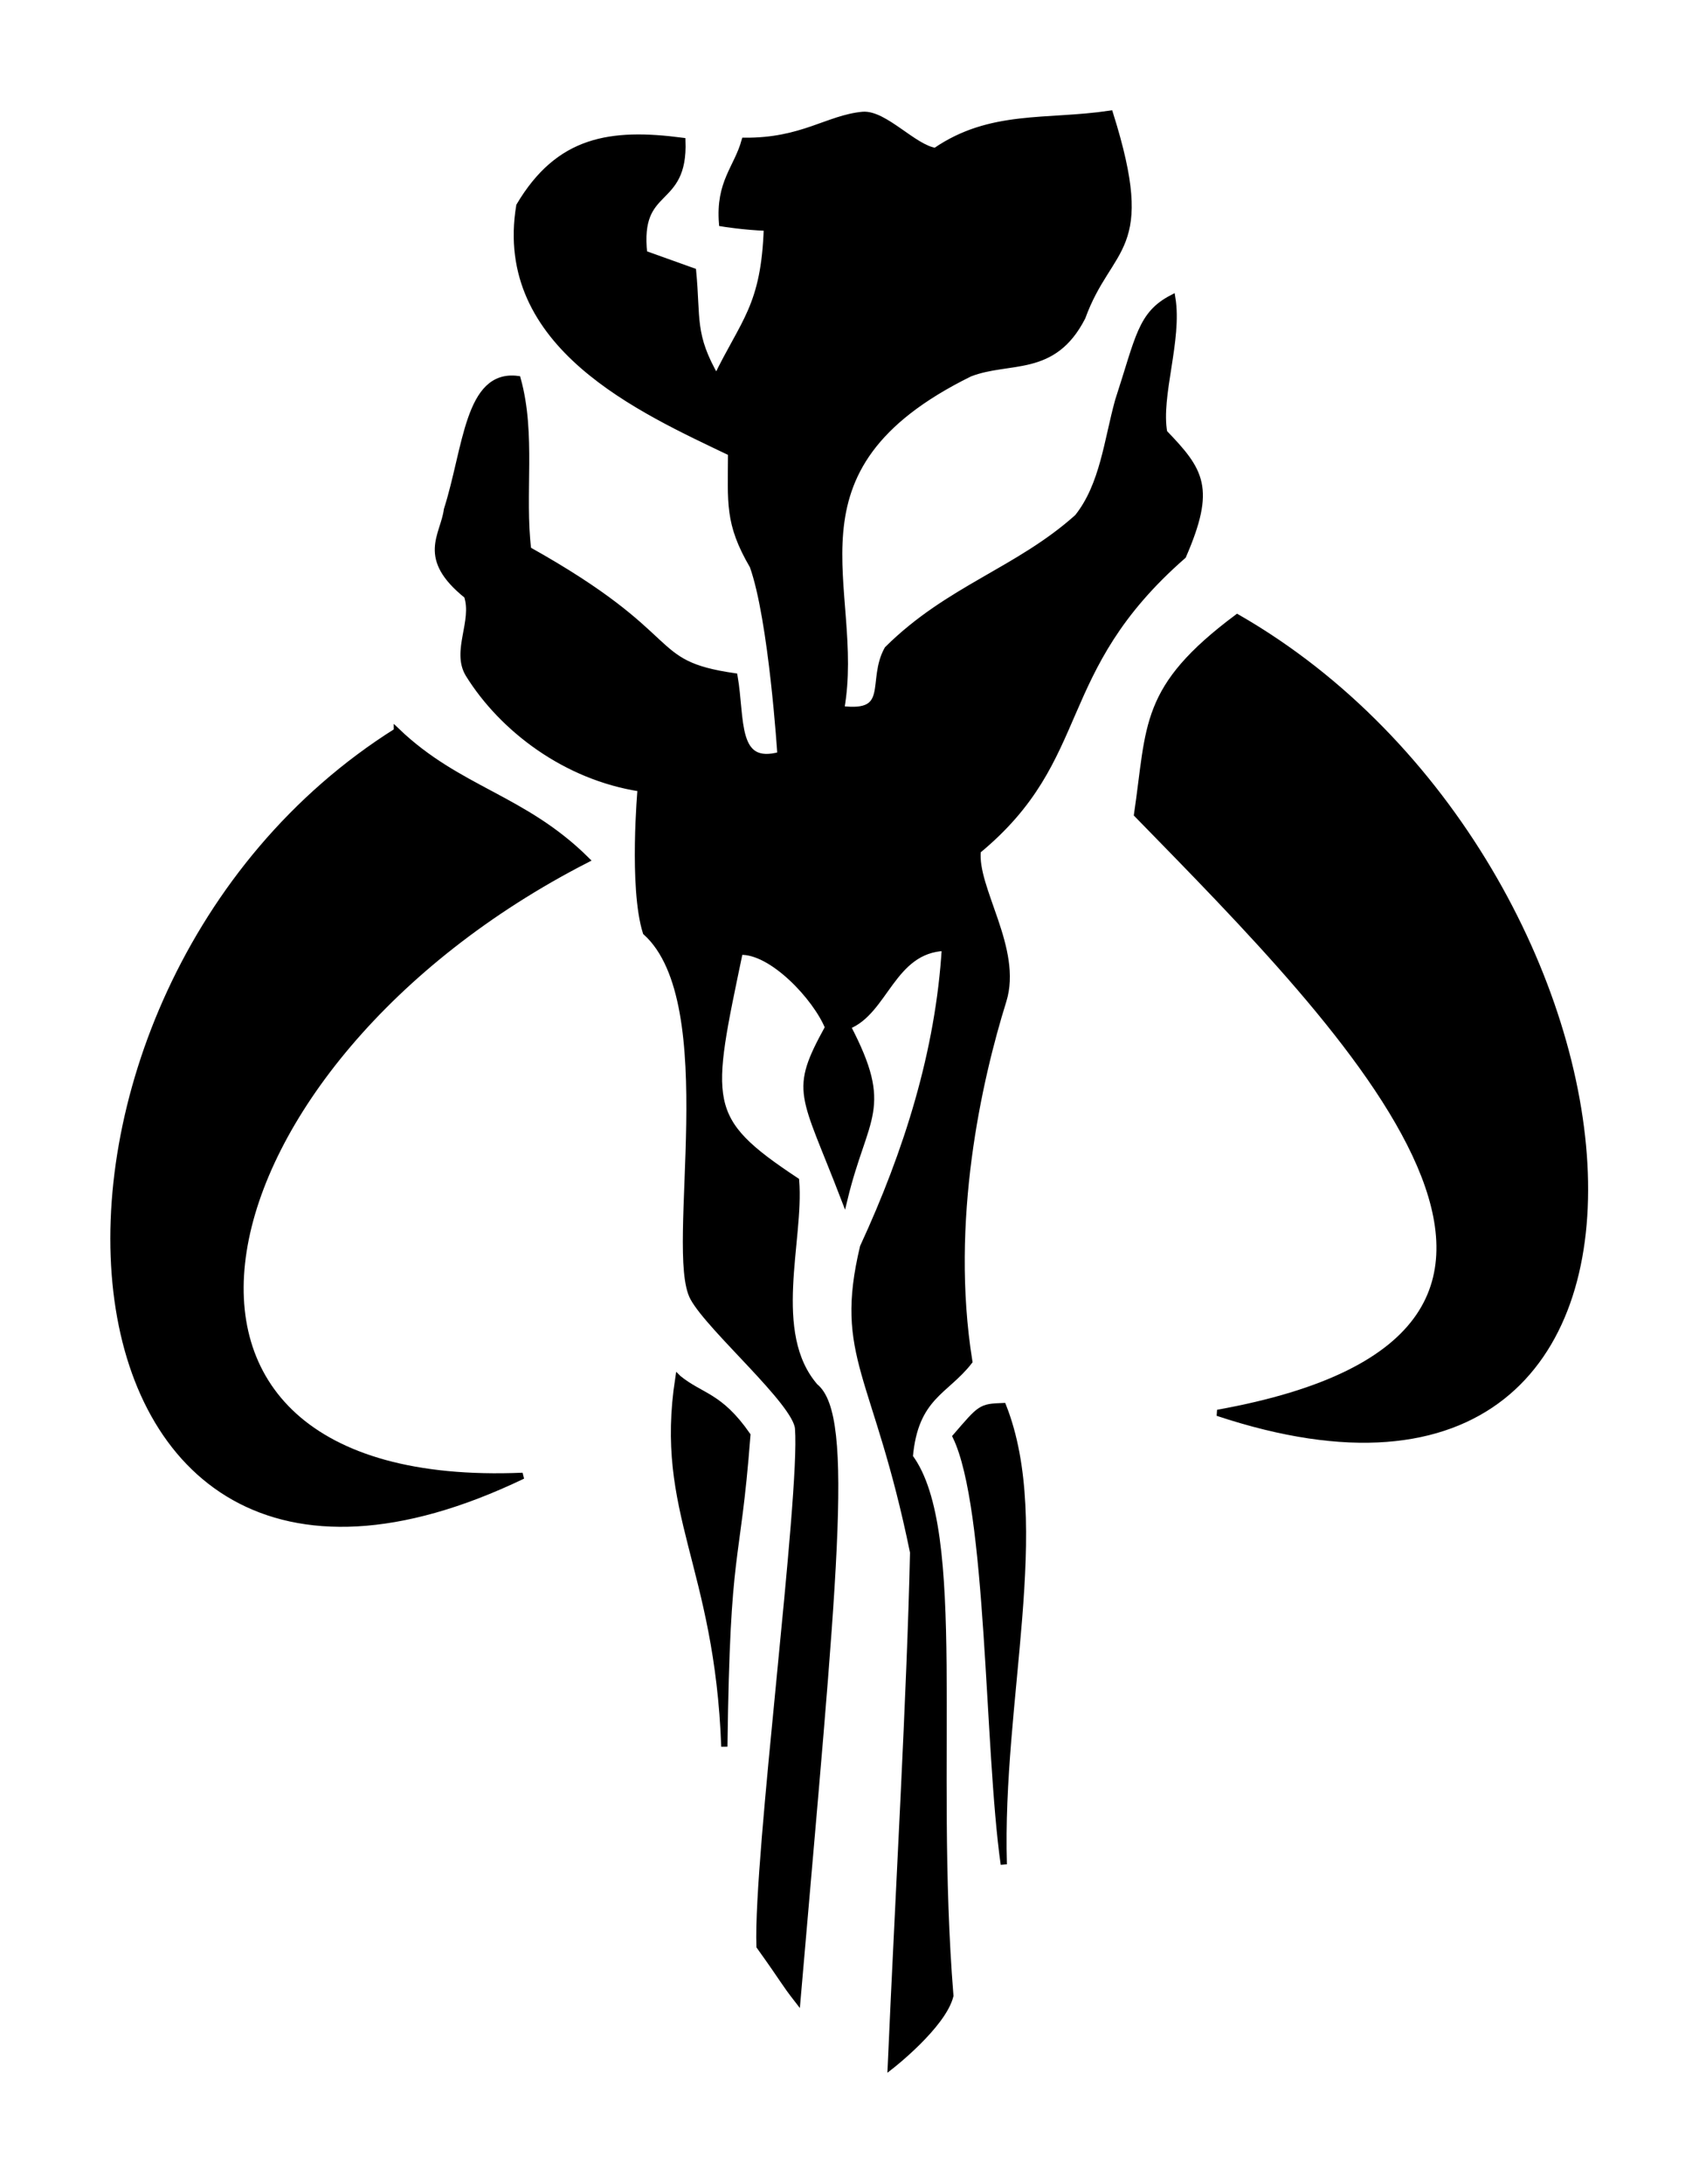 <?xml version="1.0" encoding="UTF-8" standalone="no"?>
<!-- Created with Inkscape (http://www.inkscape.org/) -->

<svg
   xmlns:dc="http://purl.org/dc/elements/1.1/"
   xmlns:cc="http://creativecommons.org/ns#"
   xmlns:rdf="http://www.w3.org/1999/02/22-rdf-syntax-ns#"
   xmlns:svg="http://www.w3.org/2000/svg"
   xmlns="http://www.w3.org/2000/svg"
   xmlns:sodipodi="http://sodipodi.sourceforge.net/DTD/sodipodi-0.dtd"
   xmlns:inkscape="http://www.inkscape.org/namespaces/inkscape"
   width="76.844mm"
   height="98.722mm"
   id="svg20324"
   version="1.1"
   inkscape:version="0.92.1 r15371"
   sodipodi:docname="mandalorian.svg">
  <defs
     id="defs20326" />
  <sodipodi:namedview
     id="base"
     pagecolor="#ffffff"
     bordercolor="#666666"
     borderopacity="1.0"
     inkscape:pageopacity="0.0"
     inkscape:pageshadow="2"
     inkscape:zoom="0.10772514"
     inkscape:cx="-3800.3591"
     inkscape:cy="-208.04321"
     inkscape:document-units="px"
     inkscape:current-layer="layer1"
     showgrid="false"
     inkscape:window-width="1920"
     inkscape:window-height="1016"
     inkscape:window-x="0"
     inkscape:window-y="27"
     inkscape:window-maximized="1"
     fit-margin-top="5"
     fit-margin-left="5"
     fit-margin-right="5"
     fit-margin-bottom="5" />
  <g
     inkscape:label="Calque 1"
     inkscape:groupmode="layer"
     id="layer1"
     transform="translate(-251.634,-374.698)">
    <g
       id="g20872"
       transform="matrix(2.429,0,0,2.429,-339.131,-580.353)">
      <path
         sodipodi:nodetypes="cccc"
         inkscape:connector-curvature="0"
         id="path20354"
         d="m 271.143,444.615 c 4.349,4.157 8.889,4.654 13.333,9.048 -27.828,14.256 -34.997,44.631 -4.476,43.333 -35.051,16.829 -38.241,-33.938 -8.857,-52.381 z"
         style="fill:#000000;fill-opacity:1;stroke:#000000;stroke-width:0.439px;stroke-linecap:butt;stroke-linejoin:miter;stroke-opacity:1" />
      <path
         sodipodi:nodetypes="cccc"
         inkscape:connector-curvature="0"
         id="path20356"
         d="m 323.238,450.472 c 0.931,-6.286 0.355,-8.857 7.048,-13.857 30.179,17.32 35.489,68.205 -1.381,55.952 30.768,-5.529 9.084,-26.975 -5.667,-42.095 z"
         style="fill:#000000;fill-opacity:1;stroke:#000000;stroke-width:0.439px;stroke-linecap:butt;stroke-linejoin:miter;stroke-opacity:1" />
      <path
         sodipodi:nodetypes="cccc"
         inkscape:connector-curvature="0"
         id="path20358"
         d="m 290.952,490.139 c 1.614,1.31 2.895,1.179 4.857,4 -0.742,9.675 -1.432,7.306 -1.619,21.905 -0.464,-12.814 -4.702,-16.421 -3.238,-25.905 z"
         style="fill:#000000;fill-opacity:1;stroke:#000000;stroke-width:0.439px;stroke-linecap:butt;stroke-linejoin:miter;stroke-opacity:1" />
      <path
         sodipodi:nodetypes="ccccc"
         inkscape:connector-curvature="0"
         id="path20360"
         d="m 310.476,494.234 c 2.442,5.059 2.214,21.864 3.381,30.095 -0.348,-11.551 3.235,-23.934 -0.048,-32.238 -1.59,0.06 -1.568,0.101 -3.333,2.143 z"
         style="fill:#000000;fill-opacity:1;stroke:#000000;stroke-width:0.439px;stroke-linecap:butt;stroke-linejoin:miter;stroke-opacity:1" />
      <path
         sodipodi:nodetypes="cccccccccccccccccccscccccccccccccccsscccccccccccccc"
         inkscape:connector-curvature="0"
         id="path20362"
         d="m 288.547,411.028 3.441,1.233 c 0.324,3.349 -0.124,4.466 1.643,7.516 1.905,-3.963 3.378,-5.025 3.553,-10.572 -1.604,-0.052 -3.155,-0.309 -3.155,-0.309 -0.231,-2.886 1.053,-3.878 1.589,-5.804 4.072,0.031 5.859,-1.602 8.327,-1.827 1.532,-0.103 3.581,2.324 5.101,2.542 3.879,-2.675 7.85,-1.955 12.286,-2.619 3.1,9.839 -0.032,9.061 -1.947,14.316 -2.057,4.007 -5.12,2.872 -7.922,3.958 -13.793,6.788 -7.524,15.092 -9.053,23.601 3.657,0.467 2.009,-1.965 3.256,-4.209 4.309,-4.279 9.189,-5.527 13.381,-9.286 1.802,-2.261 2.084,-5.404 2.857,-8.19 1.454,-4.452 1.584,-6.085 3.81,-7.238 0.487,2.968 -1.038,6.889 -0.571,9.476 2.594,2.694 3.405,3.888 1.333,8.667 -9.319,8.148 -6.492,14.181 -14.452,20.744 -0.288,2.648 2.934,6.916 1.797,10.559 -1.72,5.511 -3.983,15.487 -2.393,25.364 -1.654,2.138 -3.813,2.459 -4.19,6.714 3.866,5.203 1.51,21.222 2.857,37.905 -0.524,2.098 -4.19,4.952 -4.19,4.952 0.546,-12.402 1.351,-26.155 1.571,-36.143 -2.591,-12.654 -5.374,-13.712 -3.524,-21.476 3.085,-6.674 5.328,-13.754 5.762,-21.048 -3.728,0.145 -4.196,4.507 -6.857,5.524 3.06,5.847 1.222,6.207 -0.219,12.162 -2.899,-7.546 -3.662,-7.511 -1.143,-12.081 -0.841,-2.089 -3.972,-5.455 -6.22,-5.324 -2.223,10.665 -2.624,11.743 3.963,16.1 0.344,4.207 -1.925,10.705 1.333,14.476 2.603,2.084 1.293,13.812 -1.238,43.143 -1.01,-1.299 -0.83,-1.196 -2.667,-3.762 -0.22,-6.337 3.082,-31.6 2.714,-36.429 -0.139,-1.827 -6.186,-6.999 -7.381,-9.19 -1.803,-3.306 2.186,-20.747 -3.333,-25.714 -0.987,-3.151 -0.363,-10.113 -0.363,-10.113 -5.298,-0.806 -9.754,-4.22 -12.119,-8.036 -0.987,-1.63 0.5,-3.715 -0.101,-5.524 -3.347,-2.68 -1.649,-4.219 -1.417,-6.042 1.384,-4.342 1.472,-9.645 4.976,-9.196 1.085,3.899 0.263,8.1 0.738,12.006 11.158,6.229 8.137,7.984 14.524,8.905 0.527,3.027 -0.061,6.448 3.238,5.524 0,0 -0.604,-9.522 -1.952,-13.286 -1.766,-3.021 -1.531,-4.418 -1.524,-7.952 -6.313,-3.02 -16.539,-7.532 -14.905,-17.381 2.775,-4.677 6.404,-5.234 11.476,-4.571 0.175,4.703 -3.238,2.99 -2.691,7.937 z"
         style="fill:#000000;fill-opacity:1;stroke:#000000;stroke-width:0.439px;stroke-linecap:butt;stroke-linejoin:miter;stroke-opacity:1" />
    </g>
  </g>
</svg>
